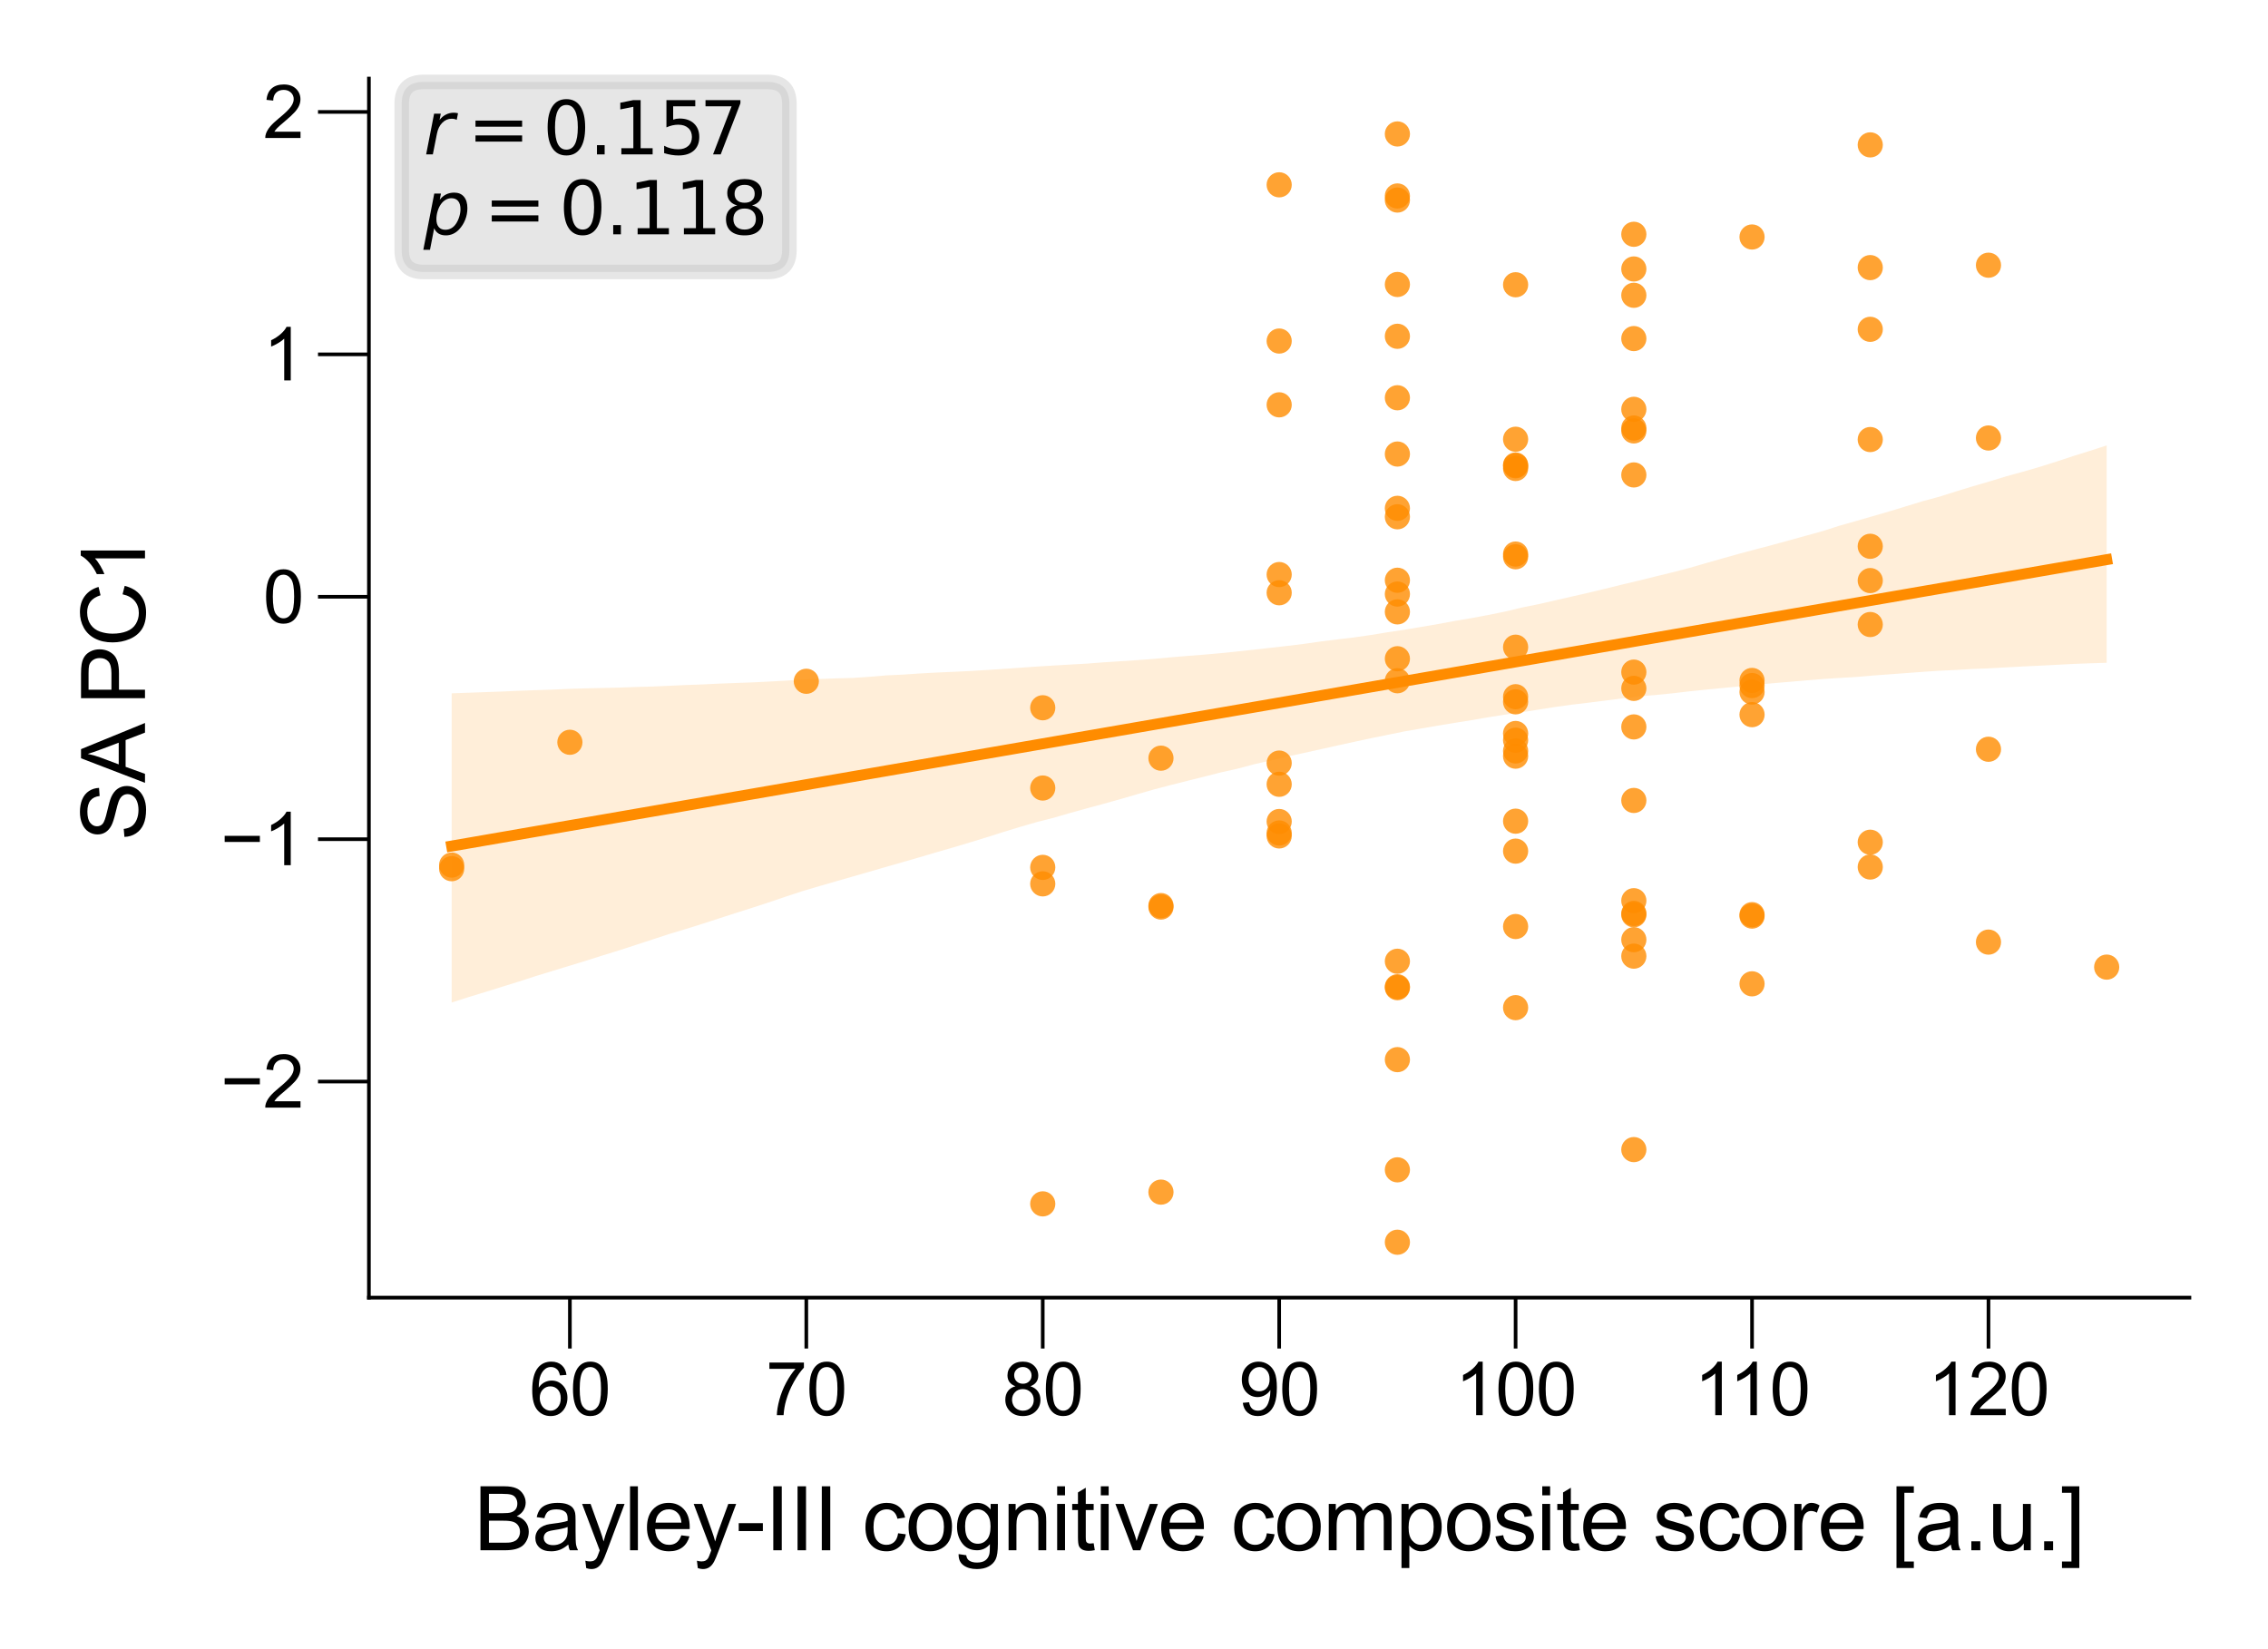 <?xml version="1.0" encoding="utf-8" standalone="no"?>
<!DOCTYPE svg PUBLIC "-//W3C//DTD SVG 1.1//EN"
  "http://www.w3.org/Graphics/SVG/1.1/DTD/svg11.dtd">
<svg xmlns:xlink="http://www.w3.org/1999/xlink" width="155.906pt" height="113.386pt" viewBox="0 0 155.906 113.386" xmlns="http://www.w3.org/2000/svg" version="1.1">
 <defs>
  <style type="text/css">*{stroke-linejoin: round; stroke-linecap: butt}</style>
 </defs>
 <g id="figure_1">
  <g id="patch_1">
   <path d="M 0 113.386 
L 155.906 113.386 
L 155.906 0 
L 0 0 
z
" style="fill: #ffffff"/>
  </g>
  <g id="axes_1">
   <g id="patch_2">
    <path d="M 25.36 89.218 
L 150.506 89.218 
L 150.506 5.4 
L 25.36 5.4 
z
" style="fill: #ffffff"/>
   </g>
   <g id="PathCollection_1">
    <defs>
     <path id="C0_0_9e29e82ef1" d="M 0 0.866 
C 0.23 0.866 0.45 0.775 0.612 0.612 
C 0.775 0.45 0.866 0.23 0.866 -0 
C 0.866 -0.23 0.775 -0.45 0.612 -0.612 
C 0.45 -0.775 0.23 -0.866 0 -0.866 
C -0.23 -0.866 -0.45 -0.775 -0.612 -0.612 
C -0.775 -0.45 -0.866 -0.23 -0.866 0 
C -0.866 0.23 -0.775 0.45 -0.612 0.612 
C -0.45 0.775 -0.23 0.866 0 0.866 
z
"/>
    </defs>
    <g clip-path="url(#p1152e3a628)">
     <use xlink:href="#C0_0_9e29e82ef1" x="87.933" y="53.923" style="fill: #ff8c00; fill-opacity: 0.8"/>
    </g>
    <g clip-path="url(#p1152e3a628)">
     <use xlink:href="#C0_0_9e29e82ef1" x="39.175" y="51.034" style="fill: #ff8c00; fill-opacity: 0.8"/>
    </g>
    <g clip-path="url(#p1152e3a628)">
     <use xlink:href="#C0_0_9e29e82ef1" x="71.68" y="54.18" style="fill: #ff8c00; fill-opacity: 0.8"/>
    </g>
    <g clip-path="url(#p1152e3a628)">
     <use xlink:href="#C0_0_9e29e82ef1" x="96.059" y="72.854" style="fill: #ff8c00; fill-opacity: 0.8"/>
    </g>
    <g clip-path="url(#p1152e3a628)">
     <use xlink:href="#C0_0_9e29e82ef1" x="136.691" y="64.773" style="fill: #ff8c00; fill-opacity: 0.8"/>
    </g>
    <g clip-path="url(#p1152e3a628)">
     <use xlink:href="#C0_0_9e29e82ef1" x="104.185" y="63.702" style="fill: #ff8c00; fill-opacity: 0.8"/>
    </g>
    <g clip-path="url(#p1152e3a628)">
     <use xlink:href="#C0_0_9e29e82ef1" x="104.185" y="69.28" style="fill: #ff8c00; fill-opacity: 0.8"/>
    </g>
    <g clip-path="url(#p1152e3a628)">
     <use xlink:href="#C0_0_9e29e82ef1" x="144.817" y="66.493" style="fill: #ff8c00; fill-opacity: 0.8"/>
    </g>
    <g clip-path="url(#p1152e3a628)">
     <use xlink:href="#C0_0_9e29e82ef1" x="112.312" y="20.302" style="fill: #ff8c00; fill-opacity: 0.8"/>
    </g>
    <g clip-path="url(#p1152e3a628)">
     <use xlink:href="#C0_0_9e29e82ef1" x="128.564" y="42.938" style="fill: #ff8c00; fill-opacity: 0.8"/>
    </g>
    <g clip-path="url(#p1152e3a628)">
     <use xlink:href="#C0_0_9e29e82ef1" x="112.312" y="18.492" style="fill: #ff8c00; fill-opacity: 0.8"/>
    </g>
    <g clip-path="url(#p1152e3a628)">
     <use xlink:href="#C0_0_9e29e82ef1" x="71.68" y="82.77" style="fill: #ff8c00; fill-opacity: 0.8"/>
    </g>
    <g clip-path="url(#p1152e3a628)">
     <use xlink:href="#C0_0_9e29e82ef1" x="55.427" y="46.84" style="fill: #ff8c00; fill-opacity: 0.8"/>
    </g>
    <g clip-path="url(#p1152e3a628)">
     <use xlink:href="#C0_0_9e29e82ef1" x="96.059" y="27.347" style="fill: #ff8c00; fill-opacity: 0.8"/>
    </g>
    <g clip-path="url(#p1152e3a628)">
     <use xlink:href="#C0_0_9e29e82ef1" x="120.438" y="47.58" style="fill: #ff8c00; fill-opacity: 0.8"/>
    </g>
    <g clip-path="url(#p1152e3a628)">
     <use xlink:href="#C0_0_9e29e82ef1" x="96.059" y="67.841" style="fill: #ff8c00; fill-opacity: 0.8"/>
    </g>
    <g clip-path="url(#p1152e3a628)">
     <use xlink:href="#C0_0_9e29e82ef1" x="96.059" y="42.068" style="fill: #ff8c00; fill-opacity: 0.8"/>
    </g>
    <g clip-path="url(#p1152e3a628)">
     <use xlink:href="#C0_0_9e29e82ef1" x="104.185" y="56.459" style="fill: #ff8c00; fill-opacity: 0.8"/>
    </g>
    <g clip-path="url(#p1152e3a628)">
     <use xlink:href="#C0_0_9e29e82ef1" x="112.312" y="62.894" style="fill: #ff8c00; fill-opacity: 0.8"/>
    </g>
    <g clip-path="url(#p1152e3a628)">
     <use xlink:href="#C0_0_9e29e82ef1" x="120.438" y="47.135" style="fill: #ff8c00; fill-opacity: 0.8"/>
    </g>
    <g clip-path="url(#p1152e3a628)">
     <use xlink:href="#C0_0_9e29e82ef1" x="128.564" y="30.221" style="fill: #ff8c00; fill-opacity: 0.8"/>
    </g>
    <g clip-path="url(#p1152e3a628)">
     <use xlink:href="#C0_0_9e29e82ef1" x="96.059" y="31.217" style="fill: #ff8c00; fill-opacity: 0.8"/>
    </g>
    <g clip-path="url(#p1152e3a628)">
     <use xlink:href="#C0_0_9e29e82ef1" x="104.185" y="50.429" style="fill: #ff8c00; fill-opacity: 0.8"/>
    </g>
    <g clip-path="url(#p1152e3a628)">
     <use xlink:href="#C0_0_9e29e82ef1" x="128.564" y="9.961" style="fill: #ff8c00; fill-opacity: 0.8"/>
    </g>
    <g clip-path="url(#p1152e3a628)">
     <use xlink:href="#C0_0_9e29e82ef1" x="104.185" y="31.968" style="fill: #ff8c00; fill-opacity: 0.8"/>
    </g>
    <g clip-path="url(#p1152e3a628)">
     <use xlink:href="#C0_0_9e29e82ef1" x="120.438" y="67.641" style="fill: #ff8c00; fill-opacity: 0.8"/>
    </g>
    <g clip-path="url(#p1152e3a628)">
     <use xlink:href="#C0_0_9e29e82ef1" x="112.312" y="65.739" style="fill: #ff8c00; fill-opacity: 0.8"/>
    </g>
    <g clip-path="url(#p1152e3a628)">
     <use xlink:href="#C0_0_9e29e82ef1" x="104.185" y="44.497" style="fill: #ff8c00; fill-opacity: 0.8"/>
    </g>
    <g clip-path="url(#p1152e3a628)">
     <use xlink:href="#C0_0_9e29e82ef1" x="112.312" y="46.21" style="fill: #ff8c00; fill-opacity: 0.8"/>
    </g>
    <g clip-path="url(#p1152e3a628)">
     <use xlink:href="#C0_0_9e29e82ef1" x="96.059" y="66.09" style="fill: #ff8c00; fill-opacity: 0.8"/>
    </g>
    <g clip-path="url(#p1152e3a628)">
     <use xlink:href="#C0_0_9e29e82ef1" x="87.933" y="52.464" style="fill: #ff8c00; fill-opacity: 0.8"/>
    </g>
    <g clip-path="url(#p1152e3a628)">
     <use xlink:href="#C0_0_9e29e82ef1" x="96.059" y="80.43" style="fill: #ff8c00; fill-opacity: 0.8"/>
    </g>
    <g clip-path="url(#p1152e3a628)">
     <use xlink:href="#C0_0_9e29e82ef1" x="128.564" y="22.642" style="fill: #ff8c00; fill-opacity: 0.8"/>
    </g>
    <g clip-path="url(#p1152e3a628)">
     <use xlink:href="#C0_0_9e29e82ef1" x="104.185" y="30.199" style="fill: #ff8c00; fill-opacity: 0.8"/>
    </g>
    <g clip-path="url(#p1152e3a628)">
     <use xlink:href="#C0_0_9e29e82ef1" x="104.185" y="32.024" style="fill: #ff8c00; fill-opacity: 0.8"/>
    </g>
    <g clip-path="url(#p1152e3a628)">
     <use xlink:href="#C0_0_9e29e82ef1" x="96.059" y="39.894" style="fill: #ff8c00; fill-opacity: 0.8"/>
    </g>
    <g clip-path="url(#p1152e3a628)">
     <use xlink:href="#C0_0_9e29e82ef1" x="104.185" y="50.891" style="fill: #ff8c00; fill-opacity: 0.8"/>
    </g>
    <g clip-path="url(#p1152e3a628)">
     <use xlink:href="#C0_0_9e29e82ef1" x="120.438" y="62.985" style="fill: #ff8c00; fill-opacity: 0.8"/>
    </g>
    <g clip-path="url(#p1152e3a628)">
     <use xlink:href="#C0_0_9e29e82ef1" x="87.933" y="57.473" style="fill: #ff8c00; fill-opacity: 0.8"/>
    </g>
    <g clip-path="url(#p1152e3a628)">
     <use xlink:href="#C0_0_9e29e82ef1" x="104.185" y="48.254" style="fill: #ff8c00; fill-opacity: 0.8"/>
    </g>
    <g clip-path="url(#p1152e3a628)">
     <use xlink:href="#C0_0_9e29e82ef1" x="112.312" y="79.039" style="fill: #ff8c00; fill-opacity: 0.8"/>
    </g>
    <g clip-path="url(#p1152e3a628)">
     <use xlink:href="#C0_0_9e29e82ef1" x="104.185" y="51.989" style="fill: #ff8c00; fill-opacity: 0.8"/>
    </g>
    <g clip-path="url(#p1152e3a628)">
     <use xlink:href="#C0_0_9e29e82ef1" x="87.933" y="40.755" style="fill: #ff8c00; fill-opacity: 0.8"/>
    </g>
    <g clip-path="url(#p1152e3a628)">
     <use xlink:href="#C0_0_9e29e82ef1" x="71.68" y="48.661" style="fill: #ff8c00; fill-opacity: 0.8"/>
    </g>
    <g clip-path="url(#p1152e3a628)">
     <use xlink:href="#C0_0_9e29e82ef1" x="112.312" y="29.429" style="fill: #ff8c00; fill-opacity: 0.8"/>
    </g>
    <g clip-path="url(#p1152e3a628)">
     <use xlink:href="#C0_0_9e29e82ef1" x="96.059" y="45.29" style="fill: #ff8c00; fill-opacity: 0.8"/>
    </g>
    <g clip-path="url(#p1152e3a628)">
     <use xlink:href="#C0_0_9e29e82ef1" x="96.059" y="46.804" style="fill: #ff8c00; fill-opacity: 0.8"/>
    </g>
    <g clip-path="url(#p1152e3a628)">
     <use xlink:href="#C0_0_9e29e82ef1" x="104.185" y="51.63" style="fill: #ff8c00; fill-opacity: 0.8"/>
    </g>
    <g clip-path="url(#p1152e3a628)">
     <use xlink:href="#C0_0_9e29e82ef1" x="96.059" y="23.121" style="fill: #ff8c00; fill-opacity: 0.8"/>
    </g>
    <g clip-path="url(#p1152e3a628)">
     <use xlink:href="#C0_0_9e29e82ef1" x="79.806" y="52.127" style="fill: #ff8c00; fill-opacity: 0.8"/>
    </g>
    <g clip-path="url(#p1152e3a628)">
     <use xlink:href="#C0_0_9e29e82ef1" x="136.691" y="30.114" style="fill: #ff8c00; fill-opacity: 0.8"/>
    </g>
    <g clip-path="url(#p1152e3a628)">
     <use xlink:href="#C0_0_9e29e82ef1" x="71.68" y="60.768" style="fill: #ff8c00; fill-opacity: 0.8"/>
    </g>
    <g clip-path="url(#p1152e3a628)">
     <use xlink:href="#C0_0_9e29e82ef1" x="128.564" y="18.399" style="fill: #ff8c00; fill-opacity: 0.8"/>
    </g>
    <g clip-path="url(#p1152e3a628)">
     <use xlink:href="#C0_0_9e29e82ef1" x="96.059" y="9.21" style="fill: #ff8c00; fill-opacity: 0.8"/>
    </g>
    <g clip-path="url(#p1152e3a628)">
     <use xlink:href="#C0_0_9e29e82ef1" x="71.68" y="59.635" style="fill: #ff8c00; fill-opacity: 0.8"/>
    </g>
    <g clip-path="url(#p1152e3a628)">
     <use xlink:href="#C0_0_9e29e82ef1" x="31.048" y="59.726" style="fill: #ff8c00; fill-opacity: 0.8"/>
    </g>
    <g clip-path="url(#p1152e3a628)">
     <use xlink:href="#C0_0_9e29e82ef1" x="112.312" y="16.108" style="fill: #ff8c00; fill-opacity: 0.8"/>
    </g>
    <g clip-path="url(#p1152e3a628)">
     <use xlink:href="#C0_0_9e29e82ef1" x="112.312" y="64.607" style="fill: #ff8c00; fill-opacity: 0.8"/>
    </g>
    <g clip-path="url(#p1152e3a628)">
     <use xlink:href="#C0_0_9e29e82ef1" x="87.933" y="56.482" style="fill: #ff8c00; fill-opacity: 0.8"/>
    </g>
    <g clip-path="url(#p1152e3a628)">
     <use xlink:href="#C0_0_9e29e82ef1" x="96.059" y="35.531" style="fill: #ff8c00; fill-opacity: 0.8"/>
    </g>
    <g clip-path="url(#p1152e3a628)">
     <use xlink:href="#C0_0_9e29e82ef1" x="31.048" y="59.477" style="fill: #ff8c00; fill-opacity: 0.8"/>
    </g>
    <g clip-path="url(#p1152e3a628)">
     <use xlink:href="#C0_0_9e29e82ef1" x="128.564" y="37.559" style="fill: #ff8c00; fill-opacity: 0.8"/>
    </g>
    <g clip-path="url(#p1152e3a628)">
     <use xlink:href="#C0_0_9e29e82ef1" x="112.312" y="32.653" style="fill: #ff8c00; fill-opacity: 0.8"/>
    </g>
    <g clip-path="url(#p1152e3a628)">
     <use xlink:href="#C0_0_9e29e82ef1" x="128.564" y="59.611" style="fill: #ff8c00; fill-opacity: 0.8"/>
    </g>
    <g clip-path="url(#p1152e3a628)">
     <use xlink:href="#C0_0_9e29e82ef1" x="112.312" y="62.799" style="fill: #ff8c00; fill-opacity: 0.8"/>
    </g>
    <g clip-path="url(#p1152e3a628)">
     <use xlink:href="#C0_0_9e29e82ef1" x="128.564" y="39.917" style="fill: #ff8c00; fill-opacity: 0.8"/>
    </g>
    <g clip-path="url(#p1152e3a628)">
     <use xlink:href="#C0_0_9e29e82ef1" x="112.312" y="49.978" style="fill: #ff8c00; fill-opacity: 0.8"/>
    </g>
    <g clip-path="url(#p1152e3a628)">
     <use xlink:href="#C0_0_9e29e82ef1" x="112.312" y="47.329" style="fill: #ff8c00; fill-opacity: 0.8"/>
    </g>
    <g clip-path="url(#p1152e3a628)">
     <use xlink:href="#C0_0_9e29e82ef1" x="112.312" y="23.279" style="fill: #ff8c00; fill-opacity: 0.8"/>
    </g>
    <g clip-path="url(#p1152e3a628)">
     <use xlink:href="#C0_0_9e29e82ef1" x="112.312" y="29.627" style="fill: #ff8c00; fill-opacity: 0.8"/>
    </g>
    <g clip-path="url(#p1152e3a628)">
     <use xlink:href="#C0_0_9e29e82ef1" x="112.312" y="61.926" style="fill: #ff8c00; fill-opacity: 0.8"/>
    </g>
    <g clip-path="url(#p1152e3a628)">
     <use xlink:href="#C0_0_9e29e82ef1" x="87.933" y="27.833" style="fill: #ff8c00; fill-opacity: 0.8"/>
    </g>
    <g clip-path="url(#p1152e3a628)">
     <use xlink:href="#C0_0_9e29e82ef1" x="96.059" y="40.843" style="fill: #ff8c00; fill-opacity: 0.8"/>
    </g>
    <g clip-path="url(#p1152e3a628)">
     <use xlink:href="#C0_0_9e29e82ef1" x="87.933" y="39.502" style="fill: #ff8c00; fill-opacity: 0.8"/>
    </g>
    <g clip-path="url(#p1152e3a628)">
     <use xlink:href="#C0_0_9e29e82ef1" x="104.185" y="38.28" style="fill: #ff8c00; fill-opacity: 0.8"/>
    </g>
    <g clip-path="url(#p1152e3a628)">
     <use xlink:href="#C0_0_9e29e82ef1" x="104.185" y="32.211" style="fill: #ff8c00; fill-opacity: 0.8"/>
    </g>
    <g clip-path="url(#p1152e3a628)">
     <use xlink:href="#C0_0_9e29e82ef1" x="104.185" y="38.094" style="fill: #ff8c00; fill-opacity: 0.8"/>
    </g>
    <g clip-path="url(#p1152e3a628)">
     <use xlink:href="#C0_0_9e29e82ef1" x="128.564" y="57.906" style="fill: #ff8c00; fill-opacity: 0.8"/>
    </g>
    <g clip-path="url(#p1152e3a628)">
     <use xlink:href="#C0_0_9e29e82ef1" x="136.691" y="51.514" style="fill: #ff8c00; fill-opacity: 0.8"/>
    </g>
    <g clip-path="url(#p1152e3a628)">
     <use xlink:href="#C0_0_9e29e82ef1" x="96.059" y="13.754" style="fill: #ff8c00; fill-opacity: 0.8"/>
    </g>
    <g clip-path="url(#p1152e3a628)">
     <use xlink:href="#C0_0_9e29e82ef1" x="79.806" y="62.363" style="fill: #ff8c00; fill-opacity: 0.8"/>
    </g>
    <g clip-path="url(#p1152e3a628)">
     <use xlink:href="#C0_0_9e29e82ef1" x="87.933" y="23.448" style="fill: #ff8c00; fill-opacity: 0.8"/>
    </g>
    <g clip-path="url(#p1152e3a628)">
     <use xlink:href="#C0_0_9e29e82ef1" x="136.691" y="18.234" style="fill: #ff8c00; fill-opacity: 0.8"/>
    </g>
    <g clip-path="url(#p1152e3a628)">
     <use xlink:href="#C0_0_9e29e82ef1" x="96.059" y="67.907" style="fill: #ff8c00; fill-opacity: 0.8"/>
    </g>
    <g clip-path="url(#p1152e3a628)">
     <use xlink:href="#C0_0_9e29e82ef1" x="104.185" y="47.901" style="fill: #ff8c00; fill-opacity: 0.8"/>
    </g>
    <g clip-path="url(#p1152e3a628)">
     <use xlink:href="#C0_0_9e29e82ef1" x="79.806" y="62.261" style="fill: #ff8c00; fill-opacity: 0.8"/>
    </g>
    <g clip-path="url(#p1152e3a628)">
     <use xlink:href="#C0_0_9e29e82ef1" x="96.059" y="34.949" style="fill: #ff8c00; fill-opacity: 0.8"/>
    </g>
    <g clip-path="url(#p1152e3a628)">
     <use xlink:href="#C0_0_9e29e82ef1" x="96.059" y="13.473" style="fill: #ff8c00; fill-opacity: 0.8"/>
    </g>
    <g clip-path="url(#p1152e3a628)">
     <use xlink:href="#C0_0_9e29e82ef1" x="87.933" y="57.271" style="fill: #ff8c00; fill-opacity: 0.8"/>
    </g>
    <g clip-path="url(#p1152e3a628)">
     <use xlink:href="#C0_0_9e29e82ef1" x="104.185" y="19.578" style="fill: #ff8c00; fill-opacity: 0.8"/>
    </g>
    <g clip-path="url(#p1152e3a628)">
     <use xlink:href="#C0_0_9e29e82ef1" x="112.312" y="28.142" style="fill: #ff8c00; fill-opacity: 0.8"/>
    </g>
    <g clip-path="url(#p1152e3a628)">
     <use xlink:href="#C0_0_9e29e82ef1" x="96.059" y="19.559" style="fill: #ff8c00; fill-opacity: 0.8"/>
    </g>
    <g clip-path="url(#p1152e3a628)">
     <use xlink:href="#C0_0_9e29e82ef1" x="120.438" y="62.885" style="fill: #ff8c00; fill-opacity: 0.8"/>
    </g>
    <g clip-path="url(#p1152e3a628)">
     <use xlink:href="#C0_0_9e29e82ef1" x="87.933" y="12.707" style="fill: #ff8c00; fill-opacity: 0.8"/>
    </g>
    <g clip-path="url(#p1152e3a628)">
     <use xlink:href="#C0_0_9e29e82ef1" x="120.438" y="16.294" style="fill: #ff8c00; fill-opacity: 0.8"/>
    </g>
    <g clip-path="url(#p1152e3a628)">
     <use xlink:href="#C0_0_9e29e82ef1" x="120.438" y="46.782" style="fill: #ff8c00; fill-opacity: 0.8"/>
    </g>
    <g clip-path="url(#p1152e3a628)">
     <use xlink:href="#C0_0_9e29e82ef1" x="79.806" y="81.963" style="fill: #ff8c00; fill-opacity: 0.8"/>
    </g>
    <g clip-path="url(#p1152e3a628)">
     <use xlink:href="#C0_0_9e29e82ef1" x="120.438" y="49.136" style="fill: #ff8c00; fill-opacity: 0.8"/>
    </g>
    <g clip-path="url(#p1152e3a628)">
     <use xlink:href="#C0_0_9e29e82ef1" x="112.312" y="55.034" style="fill: #ff8c00; fill-opacity: 0.8"/>
    </g>
    <g clip-path="url(#p1152e3a628)">
     <use xlink:href="#C0_0_9e29e82ef1" x="104.185" y="58.518" style="fill: #ff8c00; fill-opacity: 0.8"/>
    </g>
    <g clip-path="url(#p1152e3a628)">
     <use xlink:href="#C0_0_9e29e82ef1" x="96.059" y="85.408" style="fill: #ff8c00; fill-opacity: 0.8"/>
    </g>
   </g>
   <g id="PolyCollection_1">
    <path d="M 31.048 47.668 
L 31.048 68.926 
L 32.198 68.558 
L 33.347 68.208 
L 34.496 67.849 
L 35.645 67.493 
L 36.794 67.119 
L 37.944 66.768 
L 39.093 66.416 
L 40.242 66.065 
L 41.391 65.7 
L 42.54 65.347 
L 43.689 64.973 
L 44.839 64.597 
L 45.988 64.221 
L 47.137 63.875 
L 48.286 63.515 
L 49.435 63.141 
L 50.584 62.77 
L 51.734 62.405 
L 52.883 62.03 
L 54.032 61.64 
L 55.181 61.262 
L 56.33 60.922 
L 57.48 60.591 
L 58.629 60.261 
L 59.778 59.929 
L 60.927 59.596 
L 62.076 59.269 
L 63.225 58.936 
L 64.375 58.595 
L 65.524 58.265 
L 66.673 57.921 
L 67.822 57.568 
L 68.971 57.203 
L 70.12 56.854 
L 71.27 56.52 
L 72.419 56.227 
L 73.568 55.894 
L 74.717 55.576 
L 75.866 55.264 
L 77.016 54.941 
L 78.165 54.609 
L 79.314 54.28 
L 80.463 53.979 
L 81.612 53.689 
L 82.761 53.401 
L 83.911 53.109 
L 85.06 52.851 
L 86.209 52.545 
L 87.358 52.285 
L 88.507 52.013 
L 89.657 51.763 
L 90.806 51.509 
L 91.955 51.253 
L 93.104 51.001 
L 94.253 50.754 
L 95.402 50.52 
L 96.552 50.285 
L 97.701 50.087 
L 98.85 49.888 
L 99.999 49.699 
L 101.148 49.515 
L 102.297 49.316 
L 103.447 49.136 
L 104.596 48.972 
L 105.745 48.791 
L 106.894 48.609 
L 108.043 48.449 
L 109.193 48.313 
L 110.342 48.168 
L 111.491 48.02 
L 112.64 47.878 
L 113.789 47.786 
L 114.938 47.672 
L 116.088 47.537 
L 117.237 47.418 
L 118.386 47.307 
L 119.535 47.197 
L 120.684 47.094 
L 121.834 46.978 
L 122.983 46.881 
L 124.132 46.782 
L 125.281 46.689 
L 126.43 46.613 
L 127.579 46.546 
L 128.729 46.446 
L 129.878 46.363 
L 131.027 46.277 
L 132.176 46.192 
L 133.325 46.114 
L 134.474 46.061 
L 135.624 45.994 
L 136.773 45.949 
L 137.922 45.884 
L 139.071 45.822 
L 140.22 45.768 
L 141.37 45.709 
L 142.519 45.648 
L 143.668 45.605 
L 144.817 45.569 
L 144.817 30.625 
L 144.817 30.625 
L 143.668 30.995 
L 142.519 31.355 
L 141.37 31.734 
L 140.22 32.098 
L 139.071 32.431 
L 137.922 32.745 
L 136.773 33.097 
L 135.624 33.431 
L 134.474 33.783 
L 133.325 34.146 
L 132.176 34.456 
L 131.027 34.808 
L 129.878 35.158 
L 128.729 35.492 
L 127.579 35.824 
L 126.43 36.15 
L 125.281 36.518 
L 124.132 36.835 
L 122.983 37.152 
L 121.834 37.468 
L 120.684 37.77 
L 119.535 38.077 
L 118.386 38.399 
L 117.237 38.726 
L 116.088 39.059 
L 114.938 39.357 
L 113.789 39.637 
L 112.64 39.921 
L 111.491 40.194 
L 110.342 40.478 
L 109.193 40.753 
L 108.043 41.016 
L 106.894 41.279 
L 105.745 41.542 
L 104.596 41.775 
L 103.447 42.05 
L 102.297 42.283 
L 101.148 42.498 
L 99.999 42.692 
L 98.85 42.906 
L 97.701 43.102 
L 96.552 43.295 
L 95.402 43.466 
L 94.253 43.656 
L 93.104 43.821 
L 91.955 43.96 
L 90.806 44.101 
L 89.657 44.266 
L 88.507 44.407 
L 87.358 44.537 
L 86.209 44.666 
L 85.06 44.79 
L 83.911 44.908 
L 82.761 45.01 
L 81.612 45.099 
L 80.463 45.194 
L 79.314 45.3 
L 78.165 45.387 
L 77.016 45.462 
L 75.866 45.537 
L 74.717 45.626 
L 73.568 45.691 
L 72.419 45.758 
L 71.27 45.828 
L 70.12 45.91 
L 68.971 45.991 
L 67.822 46.065 
L 66.673 46.135 
L 65.524 46.19 
L 64.375 46.24 
L 63.225 46.303 
L 62.076 46.381 
L 60.927 46.435 
L 59.778 46.532 
L 58.629 46.611 
L 57.48 46.641 
L 56.33 46.684 
L 55.181 46.721 
L 54.032 46.796 
L 52.883 46.859 
L 51.734 46.916 
L 50.584 46.958 
L 49.435 47.001 
L 48.286 47.058 
L 47.137 47.099 
L 45.988 47.151 
L 44.839 47.202 
L 43.689 47.234 
L 42.54 47.275 
L 41.391 47.302 
L 40.242 47.328 
L 39.093 47.363 
L 37.944 47.414 
L 36.794 47.452 
L 35.645 47.493 
L 34.496 47.545 
L 33.347 47.586 
L 32.198 47.628 
L 31.048 47.668 
z
" clip-path="url(#p1152e3a628)" style="fill: #ff8c00; fill-opacity: 0.15"/>
   </g>
   <g id="matplotlib.axis_1">
    <g id="xtick_1">
     <g id="line2d_1">
      <defs>
       <path id="m17751f6dcc" d="M 0 0 
L 0 3.5 
" style="stroke: #000000; stroke-width: 0.25"/>
      </defs>
      <g>
       <use xlink:href="#m17751f6dcc" x="39.175" y="89.218" style="stroke: #000000; stroke-width: 0.25"/>
      </g>
     </g>
     <g id="text_1">
      <!-- 60 -->
      <g transform="translate(36.394 97.297) scale(0.05 -0.05)">
       <defs>
        <path id="ArialMT-36" d="M 3184 3459 
L 2625 3416 
Q 2550 3747 2413 3897 
Q 2184 4138 1850 4138 
Q 1581 4138 1378 3988 
Q 1113 3794 959 3422 
Q 806 3050 800 2363 
Q 1003 2672 1297 2822 
Q 1591 2972 1913 2972 
Q 2475 2972 2870 2558 
Q 3266 2144 3266 1488 
Q 3266 1056 3080 686 
Q 2894 316 2569 119 
Q 2244 -78 1831 -78 
Q 1128 -78 684 439 
Q 241 956 241 2144 
Q 241 3472 731 4075 
Q 1159 4600 1884 4600 
Q 2425 4600 2770 4297 
Q 3116 3994 3184 3459 
z
M 888 1484 
Q 888 1194 1011 928 
Q 1134 663 1356 523 
Q 1578 384 1822 384 
Q 2178 384 2434 671 
Q 2691 959 2691 1453 
Q 2691 1928 2437 2201 
Q 2184 2475 1800 2475 
Q 1419 2475 1153 2201 
Q 888 1928 888 1484 
z
" transform="scale(0.016)"/>
        <path id="ArialMT-30" d="M 266 2259 
Q 266 3072 433 3567 
Q 600 4063 929 4331 
Q 1259 4600 1759 4600 
Q 2128 4600 2406 4451 
Q 2684 4303 2865 4023 
Q 3047 3744 3150 3342 
Q 3253 2941 3253 2259 
Q 3253 1453 3087 958 
Q 2922 463 2592 192 
Q 2263 -78 1759 -78 
Q 1097 -78 719 397 
Q 266 969 266 2259 
z
M 844 2259 
Q 844 1131 1108 757 
Q 1372 384 1759 384 
Q 2147 384 2411 759 
Q 2675 1134 2675 2259 
Q 2675 3391 2411 3762 
Q 2147 4134 1753 4134 
Q 1366 4134 1134 3806 
Q 844 3388 844 2259 
z
" transform="scale(0.016)"/>
       </defs>
       <use xlink:href="#ArialMT-36"/>
       <use xlink:href="#ArialMT-30" x="55.615"/>
      </g>
     </g>
    </g>
    <g id="xtick_2">
     <g id="line2d_2">
      <g>
       <use xlink:href="#m17751f6dcc" x="55.427" y="89.218" style="stroke: #000000; stroke-width: 0.25"/>
      </g>
     </g>
     <g id="text_2">
      <!-- 70 -->
      <g transform="translate(52.647 97.297) scale(0.05 -0.05)">
       <defs>
        <path id="ArialMT-37" d="M 303 3981 
L 303 4522 
L 3269 4522 
L 3269 4084 
Q 2831 3619 2401 2847 
Q 1972 2075 1738 1259 
Q 1569 684 1522 0 
L 944 0 
Q 953 541 1156 1306 
Q 1359 2072 1739 2783 
Q 2119 3494 2547 3981 
L 303 3981 
z
" transform="scale(0.016)"/>
       </defs>
       <use xlink:href="#ArialMT-37"/>
       <use xlink:href="#ArialMT-30" x="55.615"/>
      </g>
     </g>
    </g>
    <g id="xtick_3">
     <g id="line2d_3">
      <g>
       <use xlink:href="#m17751f6dcc" x="71.68" y="89.218" style="stroke: #000000; stroke-width: 0.25"/>
      </g>
     </g>
     <g id="text_3">
      <!-- 80 -->
      <g transform="translate(68.9 97.297) scale(0.05 -0.05)">
       <defs>
        <path id="ArialMT-38" d="M 1131 2484 
Q 781 2613 612 2850 
Q 444 3088 444 3419 
Q 444 3919 803 4259 
Q 1163 4600 1759 4600 
Q 2359 4600 2725 4251 
Q 3091 3903 3091 3403 
Q 3091 3084 2923 2848 
Q 2756 2613 2416 2484 
Q 2838 2347 3058 2040 
Q 3278 1734 3278 1309 
Q 3278 722 2862 322 
Q 2447 -78 1769 -78 
Q 1091 -78 675 323 
Q 259 725 259 1325 
Q 259 1772 486 2073 
Q 713 2375 1131 2484 
z
M 1019 3438 
Q 1019 3113 1228 2906 
Q 1438 2700 1772 2700 
Q 2097 2700 2305 2904 
Q 2513 3109 2513 3406 
Q 2513 3716 2298 3927 
Q 2084 4138 1766 4138 
Q 1444 4138 1231 3931 
Q 1019 3725 1019 3438 
z
M 838 1322 
Q 838 1081 952 856 
Q 1066 631 1291 507 
Q 1516 384 1775 384 
Q 2178 384 2440 643 
Q 2703 903 2703 1303 
Q 2703 1709 2433 1975 
Q 2163 2241 1756 2241 
Q 1359 2241 1098 1978 
Q 838 1716 838 1322 
z
" transform="scale(0.016)"/>
       </defs>
       <use xlink:href="#ArialMT-38"/>
       <use xlink:href="#ArialMT-30" x="55.615"/>
      </g>
     </g>
    </g>
    <g id="xtick_4">
     <g id="line2d_4">
      <g>
       <use xlink:href="#m17751f6dcc" x="87.933" y="89.218" style="stroke: #000000; stroke-width: 0.25"/>
      </g>
     </g>
     <g id="text_4">
      <!-- 90 -->
      <g transform="translate(85.152 97.297) scale(0.05 -0.05)">
       <defs>
        <path id="ArialMT-39" d="M 350 1059 
L 891 1109 
Q 959 728 1153 556 
Q 1347 384 1650 384 
Q 1909 384 2104 503 
Q 2300 622 2425 820 
Q 2550 1019 2634 1356 
Q 2719 1694 2719 2044 
Q 2719 2081 2716 2156 
Q 2547 1888 2255 1720 
Q 1963 1553 1622 1553 
Q 1053 1553 659 1965 
Q 266 2378 266 3053 
Q 266 3750 677 4175 
Q 1088 4600 1706 4600 
Q 2153 4600 2523 4359 
Q 2894 4119 3086 3673 
Q 3278 3228 3278 2384 
Q 3278 1506 3087 986 
Q 2897 466 2520 194 
Q 2144 -78 1638 -78 
Q 1100 -78 759 220 
Q 419 519 350 1059 
z
M 2653 3081 
Q 2653 3566 2395 3850 
Q 2138 4134 1775 4134 
Q 1400 4134 1122 3828 
Q 844 3522 844 3034 
Q 844 2597 1108 2323 
Q 1372 2050 1759 2050 
Q 2150 2050 2401 2323 
Q 2653 2597 2653 3081 
z
" transform="scale(0.016)"/>
       </defs>
       <use xlink:href="#ArialMT-39"/>
       <use xlink:href="#ArialMT-30" x="55.615"/>
      </g>
     </g>
    </g>
    <g id="xtick_5">
     <g id="line2d_5">
      <g>
       <use xlink:href="#m17751f6dcc" x="104.185" y="89.218" style="stroke: #000000; stroke-width: 0.25"/>
      </g>
     </g>
     <g id="text_5">
      <!-- 100 -->
      <g transform="translate(100.015 97.297) scale(0.05 -0.05)">
       <defs>
        <path id="ArialMT-31" d="M 2384 0 
L 1822 0 
L 1822 3584 
Q 1619 3391 1289 3197 
Q 959 3003 697 2906 
L 697 3450 
Q 1169 3672 1522 3987 
Q 1875 4303 2022 4600 
L 2384 4600 
L 2384 0 
z
" transform="scale(0.016)"/>
       </defs>
       <use xlink:href="#ArialMT-31"/>
       <use xlink:href="#ArialMT-30" x="55.615"/>
       <use xlink:href="#ArialMT-30" x="111.23"/>
      </g>
     </g>
    </g>
    <g id="xtick_6">
     <g id="line2d_6">
      <g>
       <use xlink:href="#m17751f6dcc" x="120.438" y="89.218" style="stroke: #000000; stroke-width: 0.25"/>
      </g>
     </g>
     <g id="text_6">
      <!-- 110 -->
      <g transform="translate(116.452 97.297) scale(0.05 -0.05)">
       <use xlink:href="#ArialMT-31"/>
       <use xlink:href="#ArialMT-31" x="48.24"/>
       <use xlink:href="#ArialMT-30" x="103.855"/>
      </g>
     </g>
    </g>
    <g id="xtick_7">
     <g id="line2d_7">
      <g>
       <use xlink:href="#m17751f6dcc" x="136.691" y="89.218" style="stroke: #000000; stroke-width: 0.25"/>
      </g>
     </g>
     <g id="text_7">
      <!-- 120 -->
      <g transform="translate(132.52 97.297) scale(0.05 -0.05)">
       <defs>
        <path id="ArialMT-32" d="M 3222 541 
L 3222 0 
L 194 0 
Q 188 203 259 391 
Q 375 700 629 1000 
Q 884 1300 1366 1694 
Q 2113 2306 2375 2664 
Q 2638 3022 2638 3341 
Q 2638 3675 2398 3904 
Q 2159 4134 1775 4134 
Q 1369 4134 1125 3890 
Q 881 3647 878 3216 
L 300 3275 
Q 359 3922 746 4261 
Q 1134 4600 1788 4600 
Q 2447 4600 2831 4234 
Q 3216 3869 3216 3328 
Q 3216 3053 3103 2787 
Q 2991 2522 2730 2228 
Q 2469 1934 1863 1422 
Q 1356 997 1212 845 
Q 1069 694 975 541 
L 3222 541 
z
" transform="scale(0.016)"/>
       </defs>
       <use xlink:href="#ArialMT-31"/>
       <use xlink:href="#ArialMT-32" x="55.615"/>
       <use xlink:href="#ArialMT-30" x="111.23"/>
      </g>
     </g>
    </g>
    <g id="text_8">
     <!-- Bayley-III cognitive composite score [a.u.] -->
     <g transform="translate(32.578 106.586) scale(0.06 -0.06)">
      <defs>
       <path id="ArialMT-42" d="M 469 0 
L 469 4581 
L 2188 4581 
Q 2713 4581 3030 4442 
Q 3347 4303 3526 4014 
Q 3706 3725 3706 3409 
Q 3706 3116 3547 2856 
Q 3388 2597 3066 2438 
Q 3481 2316 3704 2022 
Q 3928 1728 3928 1328 
Q 3928 1006 3792 729 
Q 3656 453 3456 303 
Q 3256 153 2954 76 
Q 2653 0 2216 0 
L 469 0 
z
M 1075 2656 
L 2066 2656 
Q 2469 2656 2644 2709 
Q 2875 2778 2992 2937 
Q 3109 3097 3109 3338 
Q 3109 3566 3000 3739 
Q 2891 3913 2687 3977 
Q 2484 4041 1991 4041 
L 1075 4041 
L 1075 2656 
z
M 1075 541 
L 2216 541 
Q 2509 541 2628 563 
Q 2838 600 2978 687 
Q 3119 775 3209 942 
Q 3300 1109 3300 1328 
Q 3300 1584 3169 1773 
Q 3038 1963 2805 2039 
Q 2572 2116 2134 2116 
L 1075 2116 
L 1075 541 
z
" transform="scale(0.016)"/>
       <path id="ArialMT-61" d="M 2588 409 
Q 2275 144 1986 34 
Q 1697 -75 1366 -75 
Q 819 -75 525 192 
Q 231 459 231 875 
Q 231 1119 342 1320 
Q 453 1522 633 1644 
Q 813 1766 1038 1828 
Q 1203 1872 1538 1913 
Q 2219 1994 2541 2106 
Q 2544 2222 2544 2253 
Q 2544 2597 2384 2738 
Q 2169 2928 1744 2928 
Q 1347 2928 1158 2789 
Q 969 2650 878 2297 
L 328 2372 
Q 403 2725 575 2942 
Q 747 3159 1072 3276 
Q 1397 3394 1825 3394 
Q 2250 3394 2515 3294 
Q 2781 3194 2906 3042 
Q 3031 2891 3081 2659 
Q 3109 2516 3109 2141 
L 3109 1391 
Q 3109 606 3145 398 
Q 3181 191 3288 0 
L 2700 0 
Q 2613 175 2588 409 
z
M 2541 1666 
Q 2234 1541 1622 1453 
Q 1275 1403 1131 1340 
Q 988 1278 909 1158 
Q 831 1038 831 891 
Q 831 666 1001 516 
Q 1172 366 1500 366 
Q 1825 366 2078 508 
Q 2331 650 2450 897 
Q 2541 1088 2541 1459 
L 2541 1666 
z
" transform="scale(0.016)"/>
       <path id="ArialMT-79" d="M 397 -1278 
L 334 -750 
Q 519 -800 656 -800 
Q 844 -800 956 -737 
Q 1069 -675 1141 -563 
Q 1194 -478 1313 -144 
Q 1328 -97 1363 -6 
L 103 3319 
L 709 3319 
L 1400 1397 
Q 1534 1031 1641 628 
Q 1738 1016 1872 1384 
L 2581 3319 
L 3144 3319 
L 1881 -56 
Q 1678 -603 1566 -809 
Q 1416 -1088 1222 -1217 
Q 1028 -1347 759 -1347 
Q 597 -1347 397 -1278 
z
" transform="scale(0.016)"/>
       <path id="ArialMT-6c" d="M 409 0 
L 409 4581 
L 972 4581 
L 972 0 
L 409 0 
z
" transform="scale(0.016)"/>
       <path id="ArialMT-65" d="M 2694 1069 
L 3275 997 
Q 3138 488 2766 206 
Q 2394 -75 1816 -75 
Q 1088 -75 661 373 
Q 234 822 234 1631 
Q 234 2469 665 2931 
Q 1097 3394 1784 3394 
Q 2450 3394 2872 2941 
Q 3294 2488 3294 1666 
Q 3294 1616 3291 1516 
L 816 1516 
Q 847 969 1125 678 
Q 1403 388 1819 388 
Q 2128 388 2347 550 
Q 2566 713 2694 1069 
z
M 847 1978 
L 2700 1978 
Q 2663 2397 2488 2606 
Q 2219 2931 1791 2931 
Q 1403 2931 1139 2672 
Q 875 2413 847 1978 
z
" transform="scale(0.016)"/>
       <path id="ArialMT-2d" d="M 203 1375 
L 203 1941 
L 1931 1941 
L 1931 1375 
L 203 1375 
z
" transform="scale(0.016)"/>
       <path id="ArialMT-49" d="M 597 0 
L 597 4581 
L 1203 4581 
L 1203 0 
L 597 0 
z
" transform="scale(0.016)"/>
       <path id="ArialMT-20" transform="scale(0.016)"/>
       <path id="ArialMT-63" d="M 2588 1216 
L 3141 1144 
Q 3050 572 2676 248 
Q 2303 -75 1759 -75 
Q 1078 -75 664 370 
Q 250 816 250 1647 
Q 250 2184 428 2587 
Q 606 2991 970 3192 
Q 1334 3394 1763 3394 
Q 2303 3394 2647 3120 
Q 2991 2847 3088 2344 
L 2541 2259 
Q 2463 2594 2264 2762 
Q 2066 2931 1784 2931 
Q 1359 2931 1093 2626 
Q 828 2322 828 1663 
Q 828 994 1084 691 
Q 1341 388 1753 388 
Q 2084 388 2306 591 
Q 2528 794 2588 1216 
z
" transform="scale(0.016)"/>
       <path id="ArialMT-6f" d="M 213 1659 
Q 213 2581 725 3025 
Q 1153 3394 1769 3394 
Q 2453 3394 2887 2945 
Q 3322 2497 3322 1706 
Q 3322 1066 3130 698 
Q 2938 331 2570 128 
Q 2203 -75 1769 -75 
Q 1072 -75 642 372 
Q 213 819 213 1659 
z
M 791 1659 
Q 791 1022 1069 705 
Q 1347 388 1769 388 
Q 2188 388 2466 706 
Q 2744 1025 2744 1678 
Q 2744 2294 2464 2611 
Q 2184 2928 1769 2928 
Q 1347 2928 1069 2612 
Q 791 2297 791 1659 
z
" transform="scale(0.016)"/>
       <path id="ArialMT-67" d="M 319 -275 
L 866 -356 
Q 900 -609 1056 -725 
Q 1266 -881 1628 -881 
Q 2019 -881 2231 -725 
Q 2444 -569 2519 -288 
Q 2563 -116 2559 434 
Q 2191 0 1641 0 
Q 956 0 581 494 
Q 206 988 206 1678 
Q 206 2153 378 2554 
Q 550 2956 876 3175 
Q 1203 3394 1644 3394 
Q 2231 3394 2613 2919 
L 2613 3319 
L 3131 3319 
L 3131 450 
Q 3131 -325 2973 -648 
Q 2816 -972 2473 -1159 
Q 2131 -1347 1631 -1347 
Q 1038 -1347 672 -1080 
Q 306 -813 319 -275 
z
M 784 1719 
Q 784 1066 1043 766 
Q 1303 466 1694 466 
Q 2081 466 2343 764 
Q 2606 1063 2606 1700 
Q 2606 2309 2336 2618 
Q 2066 2928 1684 2928 
Q 1309 2928 1046 2623 
Q 784 2319 784 1719 
z
" transform="scale(0.016)"/>
       <path id="ArialMT-6e" d="M 422 0 
L 422 3319 
L 928 3319 
L 928 2847 
Q 1294 3394 1984 3394 
Q 2284 3394 2536 3286 
Q 2788 3178 2913 3003 
Q 3038 2828 3088 2588 
Q 3119 2431 3119 2041 
L 3119 0 
L 2556 0 
L 2556 2019 
Q 2556 2363 2490 2533 
Q 2425 2703 2258 2804 
Q 2091 2906 1866 2906 
Q 1506 2906 1245 2678 
Q 984 2450 984 1813 
L 984 0 
L 422 0 
z
" transform="scale(0.016)"/>
       <path id="ArialMT-69" d="M 425 3934 
L 425 4581 
L 988 4581 
L 988 3934 
L 425 3934 
z
M 425 0 
L 425 3319 
L 988 3319 
L 988 0 
L 425 0 
z
" transform="scale(0.016)"/>
       <path id="ArialMT-74" d="M 1650 503 
L 1731 6 
Q 1494 -44 1306 -44 
Q 1000 -44 831 53 
Q 663 150 594 308 
Q 525 466 525 972 
L 525 2881 
L 113 2881 
L 113 3319 
L 525 3319 
L 525 4141 
L 1084 4478 
L 1084 3319 
L 1650 3319 
L 1650 2881 
L 1084 2881 
L 1084 941 
Q 1084 700 1114 631 
Q 1144 563 1211 522 
Q 1278 481 1403 481 
Q 1497 481 1650 503 
z
" transform="scale(0.016)"/>
       <path id="ArialMT-76" d="M 1344 0 
L 81 3319 
L 675 3319 
L 1388 1331 
Q 1503 1009 1600 663 
Q 1675 925 1809 1294 
L 2547 3319 
L 3125 3319 
L 1869 0 
L 1344 0 
z
" transform="scale(0.016)"/>
       <path id="ArialMT-6d" d="M 422 0 
L 422 3319 
L 925 3319 
L 925 2853 
Q 1081 3097 1340 3245 
Q 1600 3394 1931 3394 
Q 2300 3394 2536 3241 
Q 2772 3088 2869 2813 
Q 3263 3394 3894 3394 
Q 4388 3394 4653 3120 
Q 4919 2847 4919 2278 
L 4919 0 
L 4359 0 
L 4359 2091 
Q 4359 2428 4304 2576 
Q 4250 2725 4106 2815 
Q 3963 2906 3769 2906 
Q 3419 2906 3187 2673 
Q 2956 2441 2956 1928 
L 2956 0 
L 2394 0 
L 2394 2156 
Q 2394 2531 2256 2718 
Q 2119 2906 1806 2906 
Q 1569 2906 1367 2781 
Q 1166 2656 1075 2415 
Q 984 2175 984 1722 
L 984 0 
L 422 0 
z
" transform="scale(0.016)"/>
       <path id="ArialMT-70" d="M 422 -1272 
L 422 3319 
L 934 3319 
L 934 2888 
Q 1116 3141 1344 3267 
Q 1572 3394 1897 3394 
Q 2322 3394 2647 3175 
Q 2972 2956 3137 2557 
Q 3303 2159 3303 1684 
Q 3303 1175 3120 767 
Q 2938 359 2589 142 
Q 2241 -75 1856 -75 
Q 1575 -75 1351 44 
Q 1128 163 984 344 
L 984 -1272 
L 422 -1272 
z
M 931 1641 
Q 931 1000 1190 694 
Q 1450 388 1819 388 
Q 2194 388 2461 705 
Q 2728 1022 2728 1688 
Q 2728 2322 2467 2637 
Q 2206 2953 1844 2953 
Q 1484 2953 1207 2617 
Q 931 2281 931 1641 
z
" transform="scale(0.016)"/>
       <path id="ArialMT-73" d="M 197 991 
L 753 1078 
Q 800 744 1014 566 
Q 1228 388 1613 388 
Q 2000 388 2187 545 
Q 2375 703 2375 916 
Q 2375 1106 2209 1216 
Q 2094 1291 1634 1406 
Q 1016 1563 777 1677 
Q 538 1791 414 1992 
Q 291 2194 291 2438 
Q 291 2659 392 2848 
Q 494 3038 669 3163 
Q 800 3259 1026 3326 
Q 1253 3394 1513 3394 
Q 1903 3394 2198 3281 
Q 2494 3169 2634 2976 
Q 2775 2784 2828 2463 
L 2278 2388 
Q 2241 2644 2061 2787 
Q 1881 2931 1553 2931 
Q 1166 2931 1000 2803 
Q 834 2675 834 2503 
Q 834 2394 903 2306 
Q 972 2216 1119 2156 
Q 1203 2125 1616 2013 
Q 2213 1853 2448 1751 
Q 2684 1650 2818 1456 
Q 2953 1263 2953 975 
Q 2953 694 2789 445 
Q 2625 197 2315 61 
Q 2006 -75 1616 -75 
Q 969 -75 630 194 
Q 291 463 197 991 
z
" transform="scale(0.016)"/>
       <path id="ArialMT-72" d="M 416 0 
L 416 3319 
L 922 3319 
L 922 2816 
Q 1116 3169 1280 3281 
Q 1444 3394 1641 3394 
Q 1925 3394 2219 3213 
L 2025 2691 
Q 1819 2813 1613 2813 
Q 1428 2813 1281 2702 
Q 1134 2591 1072 2394 
Q 978 2094 978 1738 
L 978 0 
L 416 0 
z
" transform="scale(0.016)"/>
       <path id="ArialMT-5b" d="M 434 -1272 
L 434 4581 
L 1675 4581 
L 1675 4116 
L 997 4116 
L 997 -806 
L 1675 -806 
L 1675 -1272 
L 434 -1272 
z
" transform="scale(0.016)"/>
       <path id="ArialMT-2e" d="M 581 0 
L 581 641 
L 1222 641 
L 1222 0 
L 581 0 
z
" transform="scale(0.016)"/>
       <path id="ArialMT-75" d="M 2597 0 
L 2597 488 
Q 2209 -75 1544 -75 
Q 1250 -75 995 37 
Q 741 150 617 320 
Q 494 491 444 738 
Q 409 903 409 1263 
L 409 3319 
L 972 3319 
L 972 1478 
Q 972 1038 1006 884 
Q 1059 663 1231 536 
Q 1403 409 1656 409 
Q 1909 409 2131 539 
Q 2353 669 2445 892 
Q 2538 1116 2538 1541 
L 2538 3319 
L 3100 3319 
L 3100 0 
L 2597 0 
z
" transform="scale(0.016)"/>
       <path id="ArialMT-5d" d="M 1363 -1272 
L 122 -1272 
L 122 -806 
L 800 -806 
L 800 4116 
L 122 4116 
L 122 4581 
L 1363 4581 
L 1363 -1272 
z
" transform="scale(0.016)"/>
      </defs>
      <use xlink:href="#ArialMT-42"/>
      <use xlink:href="#ArialMT-61" x="66.699"/>
      <use xlink:href="#ArialMT-79" x="122.314"/>
      <use xlink:href="#ArialMT-6c" x="172.314"/>
      <use xlink:href="#ArialMT-65" x="194.531"/>
      <use xlink:href="#ArialMT-79" x="250.146"/>
      <use xlink:href="#ArialMT-2d" x="300.146"/>
      <use xlink:href="#ArialMT-49" x="333.447"/>
      <use xlink:href="#ArialMT-49" x="361.23"/>
      <use xlink:href="#ArialMT-49" x="389.014"/>
      <use xlink:href="#ArialMT-20" x="416.797"/>
      <use xlink:href="#ArialMT-63" x="444.58"/>
      <use xlink:href="#ArialMT-6f" x="494.58"/>
      <use xlink:href="#ArialMT-67" x="550.195"/>
      <use xlink:href="#ArialMT-6e" x="605.811"/>
      <use xlink:href="#ArialMT-69" x="661.426"/>
      <use xlink:href="#ArialMT-74" x="683.643"/>
      <use xlink:href="#ArialMT-69" x="711.426"/>
      <use xlink:href="#ArialMT-76" x="733.643"/>
      <use xlink:href="#ArialMT-65" x="783.643"/>
      <use xlink:href="#ArialMT-20" x="839.258"/>
      <use xlink:href="#ArialMT-63" x="867.041"/>
      <use xlink:href="#ArialMT-6f" x="917.041"/>
      <use xlink:href="#ArialMT-6d" x="972.656"/>
      <use xlink:href="#ArialMT-70" x="1055.957"/>
      <use xlink:href="#ArialMT-6f" x="1111.572"/>
      <use xlink:href="#ArialMT-73" x="1167.188"/>
      <use xlink:href="#ArialMT-69" x="1217.188"/>
      <use xlink:href="#ArialMT-74" x="1239.404"/>
      <use xlink:href="#ArialMT-65" x="1267.188"/>
      <use xlink:href="#ArialMT-20" x="1322.803"/>
      <use xlink:href="#ArialMT-73" x="1350.586"/>
      <use xlink:href="#ArialMT-63" x="1400.586"/>
      <use xlink:href="#ArialMT-6f" x="1450.586"/>
      <use xlink:href="#ArialMT-72" x="1506.201"/>
      <use xlink:href="#ArialMT-65" x="1539.502"/>
      <use xlink:href="#ArialMT-20" x="1595.117"/>
      <use xlink:href="#ArialMT-5b" x="1622.9"/>
      <use xlink:href="#ArialMT-61" x="1650.684"/>
      <use xlink:href="#ArialMT-2e" x="1706.299"/>
      <use xlink:href="#ArialMT-75" x="1734.082"/>
      <use xlink:href="#ArialMT-2e" x="1789.697"/>
      <use xlink:href="#ArialMT-5d" x="1817.48"/>
     </g>
    </g>
   </g>
   <g id="matplotlib.axis_2">
    <g id="ytick_1">
     <g id="line2d_8">
      <defs>
       <path id="m5f8389afb2" d="M 0 0 
L -3.5 0 
" style="stroke: #000000; stroke-width: 0.25"/>
      </defs>
      <g>
       <use xlink:href="#m5f8389afb2" x="25.36" y="74.362" style="stroke: #000000; stroke-width: 0.25"/>
      </g>
     </g>
     <g id="text_9">
      <!-- −2 -->
      <g transform="translate(15.159 76.151) scale(0.05 -0.05)">
       <defs>
        <path id="ArialMT-2212" d="M 3381 1997 
L 356 1997 
L 356 2522 
L 3381 2522 
L 3381 1997 
z
" transform="scale(0.016)"/>
       </defs>
       <use xlink:href="#ArialMT-2212"/>
       <use xlink:href="#ArialMT-32" x="58.398"/>
      </g>
     </g>
    </g>
    <g id="ytick_2">
     <g id="line2d_9">
      <g>
       <use xlink:href="#m5f8389afb2" x="25.36" y="57.696" style="stroke: #000000; stroke-width: 0.25"/>
      </g>
     </g>
     <g id="text_10">
      <!-- −1 -->
      <g transform="translate(15.159 59.485) scale(0.05 -0.05)">
       <use xlink:href="#ArialMT-2212"/>
       <use xlink:href="#ArialMT-31" x="58.398"/>
      </g>
     </g>
    </g>
    <g id="ytick_3">
     <g id="line2d_10">
      <g>
       <use xlink:href="#m5f8389afb2" x="25.36" y="41.03" style="stroke: #000000; stroke-width: 0.25"/>
      </g>
     </g>
     <g id="text_11">
      <!-- 0 -->
      <g transform="translate(18.08 42.819) scale(0.05 -0.05)">
       <use xlink:href="#ArialMT-30"/>
      </g>
     </g>
    </g>
    <g id="ytick_4">
     <g id="line2d_11">
      <g>
       <use xlink:href="#m5f8389afb2" x="25.36" y="24.363" style="stroke: #000000; stroke-width: 0.25"/>
      </g>
     </g>
     <g id="text_12">
      <!-- 1 -->
      <g transform="translate(18.08 26.153) scale(0.05 -0.05)">
       <use xlink:href="#ArialMT-31"/>
      </g>
     </g>
    </g>
    <g id="ytick_5">
     <g id="line2d_12">
      <g>
       <use xlink:href="#m5f8389afb2" x="25.36" y="7.697" style="stroke: #000000; stroke-width: 0.25"/>
      </g>
     </g>
     <g id="text_13">
      <!-- 2 -->
      <g transform="translate(18.08 9.487) scale(0.05 -0.05)">
       <use xlink:href="#ArialMT-32"/>
      </g>
     </g>
    </g>
    <g id="text_14">
     <!-- SA PC1 -->
     <g transform="translate(9.967 57.816) rotate(-90) scale(0.06 -0.06)">
      <defs>
       <path id="ArialMT-53" d="M 288 1472 
L 859 1522 
Q 900 1178 1048 958 
Q 1197 738 1509 602 
Q 1822 466 2213 466 
Q 2559 466 2825 569 
Q 3091 672 3220 851 
Q 3350 1031 3350 1244 
Q 3350 1459 3225 1620 
Q 3100 1781 2813 1891 
Q 2628 1963 1997 2114 
Q 1366 2266 1113 2400 
Q 784 2572 623 2826 
Q 463 3081 463 3397 
Q 463 3744 659 4045 
Q 856 4347 1234 4503 
Q 1613 4659 2075 4659 
Q 2584 4659 2973 4495 
Q 3363 4331 3572 4012 
Q 3781 3694 3797 3291 
L 3216 3247 
Q 3169 3681 2898 3903 
Q 2628 4125 2100 4125 
Q 1550 4125 1298 3923 
Q 1047 3722 1047 3438 
Q 1047 3191 1225 3031 
Q 1400 2872 2139 2705 
Q 2878 2538 3153 2413 
Q 3553 2228 3743 1945 
Q 3934 1663 3934 1294 
Q 3934 928 3725 604 
Q 3516 281 3123 101 
Q 2731 -78 2241 -78 
Q 1619 -78 1198 103 
Q 778 284 539 648 
Q 300 1013 288 1472 
z
" transform="scale(0.016)"/>
       <path id="ArialMT-41" d="M -9 0 
L 1750 4581 
L 2403 4581 
L 4278 0 
L 3588 0 
L 3053 1388 
L 1138 1388 
L 634 0 
L -9 0 
z
M 1313 1881 
L 2866 1881 
L 2388 3150 
Q 2169 3728 2063 4100 
Q 1975 3659 1816 3225 
L 1313 1881 
z
" transform="scale(0.016)"/>
       <path id="ArialMT-50" d="M 494 0 
L 494 4581 
L 2222 4581 
Q 2678 4581 2919 4538 
Q 3256 4481 3484 4323 
Q 3713 4166 3852 3881 
Q 3991 3597 3991 3256 
Q 3991 2672 3619 2267 
Q 3247 1863 2275 1863 
L 1100 1863 
L 1100 0 
L 494 0 
z
M 1100 2403 
L 2284 2403 
Q 2872 2403 3119 2622 
Q 3366 2841 3366 3238 
Q 3366 3525 3220 3729 
Q 3075 3934 2838 4000 
Q 2684 4041 2272 4041 
L 1100 4041 
L 1100 2403 
z
" transform="scale(0.016)"/>
       <path id="ArialMT-43" d="M 3763 1606 
L 4369 1453 
Q 4178 706 3683 314 
Q 3188 -78 2472 -78 
Q 1731 -78 1267 223 
Q 803 525 561 1097 
Q 319 1669 319 2325 
Q 319 3041 592 3573 
Q 866 4106 1370 4382 
Q 1875 4659 2481 4659 
Q 3169 4659 3637 4309 
Q 4106 3959 4291 3325 
L 3694 3184 
Q 3534 3684 3231 3912 
Q 2928 4141 2469 4141 
Q 1941 4141 1586 3887 
Q 1231 3634 1087 3207 
Q 944 2781 944 2328 
Q 944 1744 1114 1308 
Q 1284 872 1643 656 
Q 2003 441 2422 441 
Q 2931 441 3284 734 
Q 3638 1028 3763 1606 
z
" transform="scale(0.016)"/>
      </defs>
      <use xlink:href="#ArialMT-53"/>
      <use xlink:href="#ArialMT-41" x="66.699"/>
      <use xlink:href="#ArialMT-20" x="127.898"/>
      <use xlink:href="#ArialMT-50" x="155.682"/>
      <use xlink:href="#ArialMT-43" x="222.381"/>
      <use xlink:href="#ArialMT-31" x="294.598"/>
     </g>
    </g>
   </g>
   <g id="line2d_13">
    <path d="M 31.048 58.169 
L 32.198 57.97 
L 33.347 57.771 
L 34.496 57.572 
L 35.645 57.373 
L 36.794 57.174 
L 37.944 56.975 
L 39.093 56.776 
L 40.242 56.578 
L 41.391 56.379 
L 42.54 56.18 
L 43.689 55.981 
L 44.839 55.782 
L 45.988 55.583 
L 47.137 55.384 
L 48.286 55.185 
L 49.435 54.986 
L 50.584 54.787 
L 51.734 54.589 
L 52.883 54.39 
L 54.032 54.191 
L 55.181 53.992 
L 56.33 53.793 
L 57.48 53.594 
L 58.629 53.395 
L 59.778 53.196 
L 60.927 52.997 
L 62.076 52.798 
L 63.225 52.6 
L 64.375 52.401 
L 65.524 52.202 
L 66.673 52.003 
L 67.822 51.804 
L 68.971 51.605 
L 70.12 51.406 
L 71.27 51.207 
L 72.419 51.008 
L 73.568 50.809 
L 74.717 50.611 
L 75.866 50.412 
L 77.016 50.213 
L 78.165 50.014 
L 79.314 49.815 
L 80.463 49.616 
L 81.612 49.417 
L 82.761 49.218 
L 83.911 49.019 
L 85.06 48.82 
L 86.209 48.622 
L 87.358 48.423 
L 88.507 48.224 
L 89.657 48.025 
L 90.806 47.826 
L 91.955 47.627 
L 93.104 47.428 
L 94.253 47.229 
L 95.402 47.03 
L 96.552 46.831 
L 97.701 46.633 
L 98.85 46.434 
L 99.999 46.235 
L 101.148 46.036 
L 102.297 45.837 
L 103.447 45.638 
L 104.596 45.439 
L 105.745 45.24 
L 106.894 45.041 
L 108.043 44.842 
L 109.193 44.644 
L 110.342 44.445 
L 111.491 44.246 
L 112.64 44.047 
L 113.789 43.848 
L 114.938 43.649 
L 116.088 43.45 
L 117.237 43.251 
L 118.386 43.052 
L 119.535 42.853 
L 120.684 42.654 
L 121.834 42.456 
L 122.983 42.257 
L 124.132 42.058 
L 125.281 41.859 
L 126.43 41.66 
L 127.579 41.461 
L 128.729 41.262 
L 129.878 41.063 
L 131.027 40.864 
L 132.176 40.665 
L 133.325 40.467 
L 134.474 40.268 
L 135.624 40.069 
L 136.773 39.87 
L 137.922 39.671 
L 139.071 39.472 
L 140.22 39.273 
L 141.37 39.074 
L 142.519 38.875 
L 143.668 38.676 
L 144.817 38.478 
" clip-path="url(#p1152e3a628)" style="fill: none; stroke: #ff8c00; stroke-width: 0.75; stroke-linecap: square"/>
   </g>
   <g id="patch_3">
    <path d="M 25.36 89.218 
L 25.36 5.4 
" style="fill: none; stroke: #000000; stroke-width: 0.25; stroke-linejoin: miter; stroke-linecap: square"/>
   </g>
   <g id="patch_4">
    <path d="M 25.36 89.218 
L 150.506 89.218 
" style="fill: none; stroke: #000000; stroke-width: 0.25; stroke-linejoin: miter; stroke-linecap: square"/>
   </g>
   <g id="text_15">
    <g id="patch_5">
     <path d="M 29.114 18.699 
L 52.764 18.699 
Q 54.264 18.699 54.264 17.199 
L 54.264 7.133 
Q 54.264 5.633 52.764 5.633 
L 29.114 5.633 
Q 27.614 5.633 27.614 7.133 
L 27.614 17.199 
Q 27.614 18.699 29.114 18.699 
z
" style="fill: #c0c0c0; opacity: 0.4; stroke: #c0c0c0; stroke-linejoin: miter"/>
    </g>
    <!-- $r=0.157$ -->
    <g transform="translate(29.114 10.655) scale(0.05 -0.05)">
     <defs>
      <path id="DejaVuSans-Oblique-72" d="M 2853 2969 
Q 2766 3016 2653 3041 
Q 2541 3066 2413 3066 
Q 1953 3066 1609 2717 
Q 1266 2369 1153 1784 
L 800 0 
L 225 0 
L 909 3500 
L 1484 3500 
L 1375 2956 
Q 1603 3259 1920 3421 
Q 2238 3584 2597 3584 
Q 2691 3584 2781 3573 
Q 2872 3563 2963 3538 
L 2853 2969 
z
" transform="scale(0.016)"/>
      <path id="DejaVuSans-3d" d="M 678 2906 
L 4684 2906 
L 4684 2381 
L 678 2381 
L 678 2906 
z
M 678 1631 
L 4684 1631 
L 4684 1100 
L 678 1100 
L 678 1631 
z
" transform="scale(0.016)"/>
      <path id="DejaVuSans-30" d="M 2034 4250 
Q 1547 4250 1301 3770 
Q 1056 3291 1056 2328 
Q 1056 1369 1301 889 
Q 1547 409 2034 409 
Q 2525 409 2770 889 
Q 3016 1369 3016 2328 
Q 3016 3291 2770 3770 
Q 2525 4250 2034 4250 
z
M 2034 4750 
Q 2819 4750 3233 4129 
Q 3647 3509 3647 2328 
Q 3647 1150 3233 529 
Q 2819 -91 2034 -91 
Q 1250 -91 836 529 
Q 422 1150 422 2328 
Q 422 3509 836 4129 
Q 1250 4750 2034 4750 
z
" transform="scale(0.016)"/>
      <path id="DejaVuSans-2e" d="M 684 794 
L 1344 794 
L 1344 0 
L 684 0 
L 684 794 
z
" transform="scale(0.016)"/>
      <path id="DejaVuSans-31" d="M 794 531 
L 1825 531 
L 1825 4091 
L 703 3866 
L 703 4441 
L 1819 4666 
L 2450 4666 
L 2450 531 
L 3481 531 
L 3481 0 
L 794 0 
L 794 531 
z
" transform="scale(0.016)"/>
      <path id="DejaVuSans-35" d="M 691 4666 
L 3169 4666 
L 3169 4134 
L 1269 4134 
L 1269 2991 
Q 1406 3038 1543 3061 
Q 1681 3084 1819 3084 
Q 2600 3084 3056 2656 
Q 3513 2228 3513 1497 
Q 3513 744 3044 326 
Q 2575 -91 1722 -91 
Q 1428 -91 1123 -41 
Q 819 9 494 109 
L 494 744 
Q 775 591 1075 516 
Q 1375 441 1709 441 
Q 2250 441 2565 725 
Q 2881 1009 2881 1497 
Q 2881 1984 2565 2268 
Q 2250 2553 1709 2553 
Q 1456 2553 1204 2497 
Q 953 2441 691 2322 
L 691 4666 
z
" transform="scale(0.016)"/>
      <path id="DejaVuSans-37" d="M 525 4666 
L 3525 4666 
L 3525 4397 
L 1831 0 
L 1172 0 
L 2766 4134 
L 525 4134 
L 525 4666 
z
" transform="scale(0.016)"/>
     </defs>
     <use xlink:href="#DejaVuSans-Oblique-72" transform="translate(0 0.781)"/>
     <use xlink:href="#DejaVuSans-3d" transform="translate(60.596 0.781)"/>
     <use xlink:href="#DejaVuSans-30" transform="translate(163.867 0.781)"/>
     <use xlink:href="#DejaVuSans-2e" transform="translate(227.49 0.781)"/>
     <use xlink:href="#DejaVuSans-31" transform="translate(259.277 0.781)"/>
     <use xlink:href="#DejaVuSans-35" transform="translate(322.9 0.781)"/>
     <use xlink:href="#DejaVuSans-37" transform="translate(379.273 0.781)"/>
    </g>
    <!-- $p=0.118$ -->
    <g transform="translate(29.114 16.149) scale(0.05 -0.05)">
     <defs>
      <path id="DejaVuSans-Oblique-70" d="M 3175 2156 
Q 3175 2616 2975 2859 
Q 2775 3103 2400 3103 
Q 2144 3103 1911 2972 
Q 1678 2841 1497 2591 
Q 1319 2344 1212 1994 
Q 1106 1644 1106 1300 
Q 1106 863 1306 627 
Q 1506 391 1875 391 
Q 2147 391 2380 519 
Q 2613 647 2778 891 
Q 2956 1147 3065 1494 
Q 3175 1841 3175 2156 
z
M 1394 2969 
Q 1625 3272 1939 3428 
Q 2253 3584 2638 3584 
Q 3175 3584 3472 3232 
Q 3769 2881 3769 2247 
Q 3769 1728 3584 1258 
Q 3400 788 3053 416 
Q 2822 169 2531 39 
Q 2241 -91 1919 -91 
Q 1547 -91 1294 64 
Q 1041 219 916 525 
L 556 -1331 
L -19 -1331 
L 922 3500 
L 1497 3500 
L 1394 2969 
z
" transform="scale(0.016)"/>
      <path id="DejaVuSans-38" d="M 2034 2216 
Q 1584 2216 1326 1975 
Q 1069 1734 1069 1313 
Q 1069 891 1326 650 
Q 1584 409 2034 409 
Q 2484 409 2743 651 
Q 3003 894 3003 1313 
Q 3003 1734 2745 1975 
Q 2488 2216 2034 2216 
z
M 1403 2484 
Q 997 2584 770 2862 
Q 544 3141 544 3541 
Q 544 4100 942 4425 
Q 1341 4750 2034 4750 
Q 2731 4750 3128 4425 
Q 3525 4100 3525 3541 
Q 3525 3141 3298 2862 
Q 3072 2584 2669 2484 
Q 3125 2378 3379 2068 
Q 3634 1759 3634 1313 
Q 3634 634 3220 271 
Q 2806 -91 2034 -91 
Q 1263 -91 848 271 
Q 434 634 434 1313 
Q 434 1759 690 2068 
Q 947 2378 1403 2484 
z
M 1172 3481 
Q 1172 3119 1398 2916 
Q 1625 2713 2034 2713 
Q 2441 2713 2670 2916 
Q 2900 3119 2900 3481 
Q 2900 3844 2670 4047 
Q 2441 4250 2034 4250 
Q 1625 4250 1398 4047 
Q 1172 3844 1172 3481 
z
" transform="scale(0.016)"/>
     </defs>
     <use xlink:href="#DejaVuSans-Oblique-70" transform="translate(0 0.781)"/>
     <use xlink:href="#DejaVuSans-3d" transform="translate(82.959 0.781)"/>
     <use xlink:href="#DejaVuSans-30" transform="translate(186.23 0.781)"/>
     <use xlink:href="#DejaVuSans-2e" transform="translate(249.854 0.781)"/>
     <use xlink:href="#DejaVuSans-31" transform="translate(281.641 0.781)"/>
     <use xlink:href="#DejaVuSans-31" transform="translate(345.264 0.781)"/>
     <use xlink:href="#DejaVuSans-38" transform="translate(408.887 0.781)"/>
    </g>
   </g>
  </g>
 </g>
 <defs>
  <clipPath id="p1152e3a628">
   <rect x="25.36" y="5.4" width="125.146" height="83.818"/>
  </clipPath>
 </defs>
</svg>
